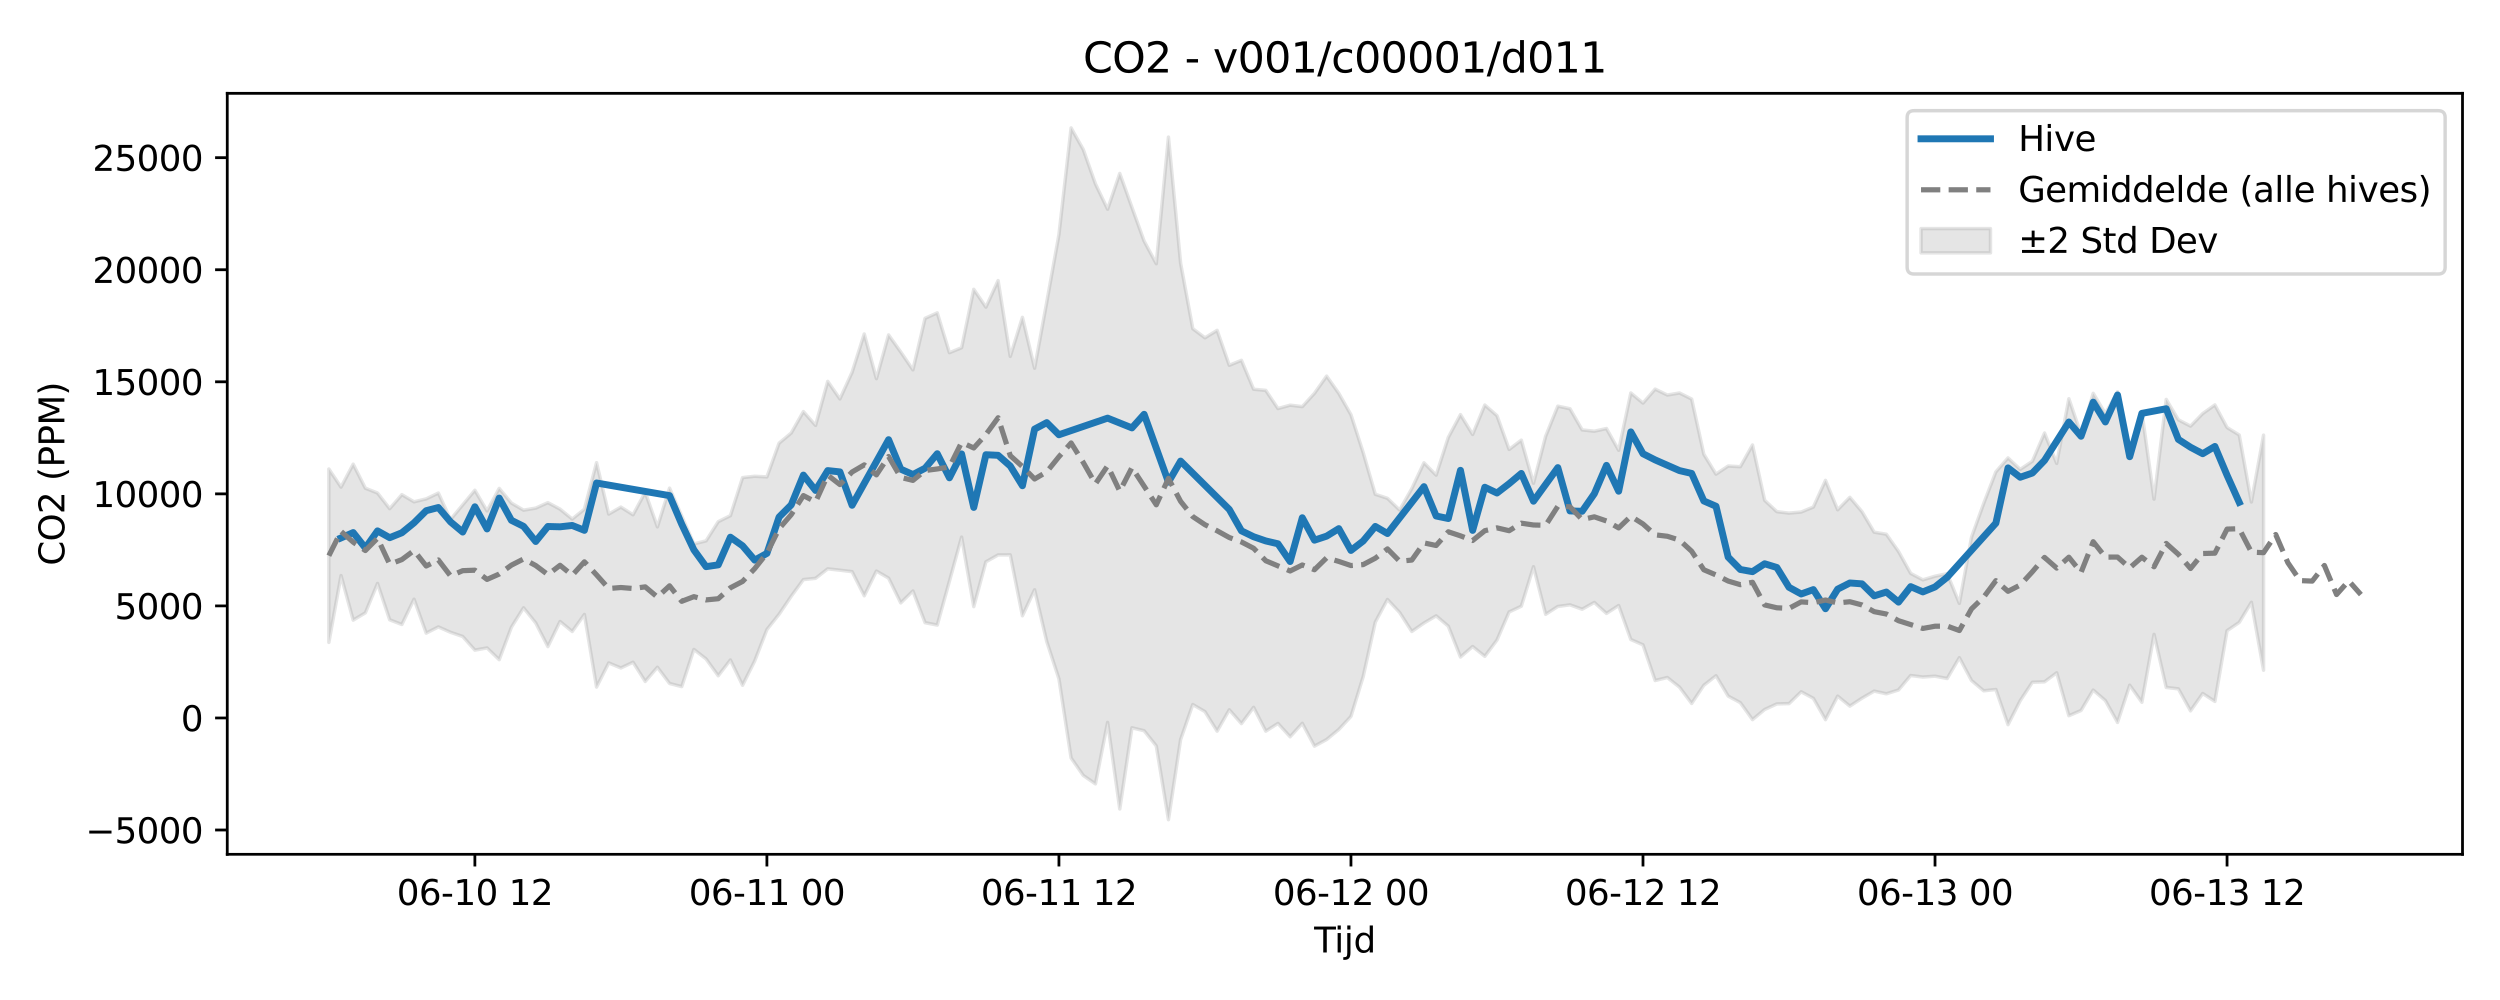<?xml version="1.0" encoding="utf-8" standalone="no"?>
<!DOCTYPE svg PUBLIC "-//W3C//DTD SVG 1.1//EN"
  "http://www.w3.org/Graphics/SVG/1.1/DTD/svg11.dtd">
<svg xmlns:xlink="http://www.w3.org/1999/xlink" width="720pt" height="288pt" viewBox="0 0 720 288" xmlns="http://www.w3.org/2000/svg" version="1.1">
 <defs>
  <style type="text/css">*{stroke-linejoin: round; stroke-linecap: butt}</style>
 </defs>
 <g id="figure_1">
  <g id="patch_1">
   <path d="M 0 288 
L 720 288 
L 720 0 
L 0 0 
z
" style="fill: #ffffff"/>
  </g>
  <g id="axes_1">
   <g id="patch_2">
    <path d="M 65.45 246.04 
L 709.2 246.04 
L 709.2 26.88 
L 65.45 26.88 
z
" style="fill: #ffffff"/>
   </g>
   <g id="FillBetweenPolyCollection_1">
    <defs>
     <path id="m10c8b56ad8" d="M 94.711 -152.93 
L 94.711 -102.981 
L 98.216 -122.231 
L 101.72 -109.398 
L 105.224 -111.501 
L 108.729 -119.966 
L 112.233 -109.494 
L 115.737 -108.139 
L 119.242 -115.425 
L 122.746 -105.657 
L 126.251 -107.45 
L 129.755 -105.893 
L 133.259 -104.692 
L 136.764 -100.757 
L 140.268 -101.395 
L 143.772 -98.008 
L 147.277 -107.343 
L 150.781 -112.953 
L 154.285 -108.597 
L 157.79 -101.781 
L 161.294 -109.017 
L 164.798 -106.128 
L 168.303 -111.037 
L 171.807 -90.12 
L 175.312 -97.076 
L 178.816 -95.622 
L 182.32 -97.276 
L 185.825 -91.741 
L 189.329 -95.83 
L 192.833 -91.153 
L 196.338 -90.254 
L 199.842 -100.965 
L 203.346 -98.223 
L 206.851 -93.38 
L 210.355 -97.934 
L 213.859 -90.638 
L 217.364 -97.667 
L 220.868 -106.684 
L 224.372 -111.089 
L 227.877 -116.275 
L 231.381 -121.079 
L 234.886 -121.437 
L 238.39 -124.173 
L 241.894 -123.781 
L 245.399 -123.364 
L 248.903 -116.416 
L 252.407 -123.534 
L 255.912 -121.498 
L 259.416 -114.367 
L 262.92 -117.801 
L 266.425 -108.666 
L 269.929 -107.972 
L 273.433 -120.616 
L 276.938 -133.316 
L 280.442 -113.282 
L 283.947 -126.2 
L 287.451 -128.179 
L 290.955 -128.191 
L 294.46 -110.651 
L 297.964 -118.142 
L 301.468 -103.223 
L 304.973 -92.496 
L 308.477 -69.696 
L 311.981 -64.666 
L 315.486 -62.239 
L 318.99 -79.957 
L 322.494 -55.011 
L 325.999 -78.392 
L 329.503 -77.546 
L 333.007 -73.177 
L 336.512 -51.922 
L 340.016 -75.005 
L 343.521 -85.092 
L 347.025 -83.055 
L 350.529 -77.421 
L 354.034 -83.582 
L 357.538 -79.598 
L 361.042 -84.281 
L 364.547 -77.422 
L 368.051 -79.65 
L 371.555 -75.801 
L 375.06 -79.687 
L 378.564 -73.108 
L 382.068 -75.015 
L 385.573 -77.904 
L 389.077 -81.676 
L 392.582 -93.076 
L 396.086 -108.819 
L 399.59 -115.348 
L 403.095 -111.6 
L 406.599 -106.134 
L 410.103 -108.563 
L 413.608 -110.634 
L 417.112 -107.655 
L 420.616 -98.771 
L 424.121 -101.799 
L 427.625 -98.973 
L 431.129 -103.654 
L 434.634 -111.756 
L 438.138 -113.401 
L 441.643 -124.785 
L 445.147 -111.068 
L 448.651 -113.334 
L 452.156 -113.804 
L 455.66 -112.538 
L 459.164 -114.497 
L 462.669 -111.329 
L 466.173 -113.607 
L 469.677 -103.821 
L 473.182 -102.284 
L 476.686 -92.008 
L 480.19 -92.876 
L 483.695 -90.093 
L 487.199 -85.402 
L 490.703 -90.636 
L 494.208 -93.378 
L 497.712 -87.522 
L 501.217 -85.632 
L 504.721 -80.746 
L 508.225 -83.663 
L 511.73 -85.271 
L 515.234 -85.357 
L 518.738 -88.766 
L 522.243 -86.881 
L 525.747 -80.733 
L 529.251 -87.517 
L 532.756 -84.635 
L 536.26 -86.926 
L 539.764 -88.957 
L 543.269 -88.186 
L 546.773 -89.285 
L 550.278 -93.455 
L 553.782 -93.008 
L 557.286 -93.257 
L 560.791 -92.583 
L 564.295 -98.587 
L 567.799 -92.006 
L 571.304 -89.046 
L 574.808 -89.426 
L 578.312 -79.298 
L 581.817 -86.197 
L 585.321 -91.508 
L 588.825 -91.632 
L 592.33 -94.239 
L 595.834 -81.875 
L 599.338 -83.371 
L 602.843 -89.257 
L 606.347 -86.231 
L 609.852 -79.944 
L 613.356 -90.668 
L 616.86 -85.754 
L 620.365 -105.295 
L 623.869 -90.016 
L 627.373 -89.604 
L 630.878 -83.271 
L 634.382 -88.274 
L 637.886 -85.989 
L 641.391 -106.356 
L 644.895 -108.742 
L 648.399 -114.541 
L 651.904 -94.974 
L 651.904 -162.685 
L 651.904 -162.685 
L 648.399 -143.423 
L 644.895 -162.72 
L 641.391 -164.881 
L 637.886 -171.384 
L 634.382 -168.895 
L 630.878 -165.279 
L 627.373 -167.098 
L 623.869 -172.971 
L 620.365 -144.252 
L 616.86 -169.291 
L 613.356 -158.229 
L 609.852 -175.183 
L 606.347 -168.871 
L 602.843 -174.723 
L 599.338 -162.918 
L 595.834 -173.167 
L 592.33 -154.547 
L 588.825 -163.296 
L 585.321 -155.156 
L 581.817 -152.813 
L 578.312 -156.11 
L 574.808 -152.105 
L 571.304 -142.998 
L 567.799 -133.292 
L 564.295 -114.235 
L 560.791 -122.789 
L 557.286 -122.047 
L 553.782 -121.007 
L 550.278 -122.864 
L 546.773 -129.186 
L 543.269 -134.143 
L 539.764 -134.725 
L 536.26 -140.629 
L 532.756 -144.773 
L 529.251 -141.183 
L 525.747 -149.661 
L 522.243 -141.977 
L 518.738 -140.536 
L 515.234 -140.228 
L 511.73 -140.643 
L 508.225 -143.904 
L 504.721 -159.85 
L 501.217 -153.591 
L 497.712 -153.787 
L 494.208 -151.448 
L 490.703 -157.179 
L 487.199 -173.07 
L 483.695 -174.824 
L 480.19 -174.232 
L 476.686 -175.935 
L 473.182 -171.914 
L 469.677 -174.825 
L 466.173 -158.313 
L 462.669 -164.585 
L 459.164 -163.812 
L 455.66 -164.189 
L 452.156 -170.283 
L 448.651 -171.023 
L 445.147 -162.359 
L 441.643 -148.821 
L 438.138 -161.242 
L 434.634 -158.556 
L 431.129 -168.297 
L 427.625 -171.347 
L 424.121 -162.874 
L 420.616 -168.583 
L 417.112 -162.036 
L 413.608 -151.157 
L 410.103 -154.72 
L 406.599 -147.27 
L 403.095 -141.106 
L 399.59 -144.491 
L 396.086 -145.648 
L 392.582 -157.707 
L 389.077 -168.566 
L 385.573 -174.713 
L 382.068 -179.682 
L 378.564 -174.726 
L 375.06 -170.892 
L 371.555 -171.31 
L 368.051 -170.341 
L 364.547 -175.572 
L 361.042 -175.903 
L 357.538 -184.232 
L 354.034 -182.8 
L 350.529 -192.86 
L 347.025 -190.712 
L 343.521 -193.347 
L 340.016 -212.213 
L 336.512 -248.52 
L 333.007 -212.056 
L 329.503 -218.574 
L 325.999 -228.282 
L 322.494 -238.042 
L 318.99 -227.746 
L 315.486 -235.054 
L 311.981 -244.946 
L 308.477 -251.158 
L 304.973 -220.424 
L 301.468 -201.003 
L 297.964 -181.959 
L 294.46 -196.606 
L 290.955 -185.353 
L 287.451 -207.194 
L 283.947 -199.543 
L 280.442 -204.684 
L 276.938 -187.857 
L 273.433 -186.425 
L 269.929 -197.906 
L 266.425 -196.319 
L 262.92 -181.488 
L 259.416 -186.629 
L 255.912 -191.543 
L 252.407 -178.943 
L 248.903 -191.816 
L 245.399 -180.768 
L 241.894 -173.107 
L 238.39 -178.162 
L 234.886 -165.482 
L 231.381 -169.464 
L 227.877 -163.301 
L 224.372 -160.363 
L 220.868 -150.656 
L 217.364 -150.837 
L 213.859 -150.455 
L 210.355 -139.494 
L 206.851 -137.759 
L 203.346 -132.231 
L 199.842 -131.363 
L 196.338 -139.393 
L 192.833 -147.418 
L 189.329 -136.262 
L 185.825 -146.226 
L 182.32 -139.749 
L 178.816 -141.965 
L 175.312 -139.939 
L 171.807 -154.752 
L 168.303 -141.346 
L 164.798 -138.514 
L 161.294 -141.375 
L 157.79 -143.241 
L 154.285 -141.664 
L 150.781 -141.074 
L 147.277 -143.122 
L 143.772 -147.345 
L 140.268 -140.862 
L 136.764 -146.812 
L 133.259 -142.6 
L 129.755 -138.37 
L 126.251 -146.004 
L 122.746 -144.327 
L 119.242 -143.481 
L 115.737 -145.54 
L 112.233 -141.504 
L 108.729 -146.01 
L 105.224 -147.397 
L 101.72 -154.323 
L 98.216 -147.706 
L 94.711 -152.93 
z
" style="stroke: #808080; stroke-opacity: 0.2"/>
    </defs>
    <g clip-path="url(#pa6e4eddde0)">
     <use xlink:href="#m10c8b56ad8" x="0" y="288" style="fill: #808080; fill-opacity: 0.2; stroke: #808080; stroke-opacity: 0.2"/>
    </g>
   </g>
   <g id="matplotlib.axis_1">
    <g id="xtick_1">
     <g id="line2d_1">
      <defs>
       <path id="mc3696429a8" d="M 0 0 
L 0 3.5 
" style="stroke: #000000; stroke-width: 0.8"/>
      </defs>
      <g>
       <use xlink:href="#mc3696429a8" x="136.764" y="246.04" style="stroke: #000000; stroke-width: 0.8"/>
      </g>
     </g>
     <g id="text_1">
      <!-- 06-10 12 -->
      <g transform="translate(114.283 260.638) scale(0.1 -0.1)">
       <defs>
        <path id="DejaVuSans-30" d="M 2034 4250 
Q 1547 4250 1301 3770 
Q 1056 3291 1056 2328 
Q 1056 1369 1301 889 
Q 1547 409 2034 409 
Q 2525 409 2770 889 
Q 3016 1369 3016 2328 
Q 3016 3291 2770 3770 
Q 2525 4250 2034 4250 
z
M 2034 4750 
Q 2819 4750 3233 4129 
Q 3647 3509 3647 2328 
Q 3647 1150 3233 529 
Q 2819 -91 2034 -91 
Q 1250 -91 836 529 
Q 422 1150 422 2328 
Q 422 3509 836 4129 
Q 1250 4750 2034 4750 
z
" transform="scale(0.016)"/>
        <path id="DejaVuSans-36" d="M 2113 2584 
Q 1688 2584 1439 2293 
Q 1191 2003 1191 1497 
Q 1191 994 1439 701 
Q 1688 409 2113 409 
Q 2538 409 2786 701 
Q 3034 994 3034 1497 
Q 3034 2003 2786 2293 
Q 2538 2584 2113 2584 
z
M 3366 4563 
L 3366 3988 
Q 3128 4100 2886 4159 
Q 2644 4219 2406 4219 
Q 1781 4219 1451 3797 
Q 1122 3375 1075 2522 
Q 1259 2794 1537 2939 
Q 1816 3084 2150 3084 
Q 2853 3084 3261 2657 
Q 3669 2231 3669 1497 
Q 3669 778 3244 343 
Q 2819 -91 2113 -91 
Q 1303 -91 875 529 
Q 447 1150 447 2328 
Q 447 3434 972 4092 
Q 1497 4750 2381 4750 
Q 2619 4750 2861 4703 
Q 3103 4656 3366 4563 
z
" transform="scale(0.016)"/>
        <path id="DejaVuSans-2d" d="M 313 2009 
L 1997 2009 
L 1997 1497 
L 313 1497 
L 313 2009 
z
" transform="scale(0.016)"/>
        <path id="DejaVuSans-31" d="M 794 531 
L 1825 531 
L 1825 4091 
L 703 3866 
L 703 4441 
L 1819 4666 
L 2450 4666 
L 2450 531 
L 3481 531 
L 3481 0 
L 794 0 
L 794 531 
z
" transform="scale(0.016)"/>
        <path id="DejaVuSans-20" transform="scale(0.016)"/>
        <path id="DejaVuSans-32" d="M 1228 531 
L 3431 531 
L 3431 0 
L 469 0 
L 469 531 
Q 828 903 1448 1529 
Q 2069 2156 2228 2338 
Q 2531 2678 2651 2914 
Q 2772 3150 2772 3378 
Q 2772 3750 2511 3984 
Q 2250 4219 1831 4219 
Q 1534 4219 1204 4116 
Q 875 4013 500 3803 
L 500 4441 
Q 881 4594 1212 4672 
Q 1544 4750 1819 4750 
Q 2544 4750 2975 4387 
Q 3406 4025 3406 3419 
Q 3406 3131 3298 2873 
Q 3191 2616 2906 2266 
Q 2828 2175 2409 1742 
Q 1991 1309 1228 531 
z
" transform="scale(0.016)"/>
       </defs>
       <use xlink:href="#DejaVuSans-30"/>
       <use xlink:href="#DejaVuSans-36" transform="translate(63.623 0)"/>
       <use xlink:href="#DejaVuSans-2d" transform="translate(127.246 0)"/>
       <use xlink:href="#DejaVuSans-31" transform="translate(163.33 0)"/>
       <use xlink:href="#DejaVuSans-30" transform="translate(226.953 0)"/>
       <use xlink:href="#DejaVuSans-20" transform="translate(290.576 0)"/>
       <use xlink:href="#DejaVuSans-31" transform="translate(322.363 0)"/>
       <use xlink:href="#DejaVuSans-32" transform="translate(385.986 0)"/>
      </g>
     </g>
    </g>
    <g id="xtick_2">
     <g id="line2d_2">
      <g>
       <use xlink:href="#mc3696429a8" x="220.868" y="246.04" style="stroke: #000000; stroke-width: 0.8"/>
      </g>
     </g>
     <g id="text_2">
      <!-- 06-11 00 -->
      <g transform="translate(198.388 260.638) scale(0.1 -0.1)">
       <use xlink:href="#DejaVuSans-30"/>
       <use xlink:href="#DejaVuSans-36" transform="translate(63.623 0)"/>
       <use xlink:href="#DejaVuSans-2d" transform="translate(127.246 0)"/>
       <use xlink:href="#DejaVuSans-31" transform="translate(163.33 0)"/>
       <use xlink:href="#DejaVuSans-31" transform="translate(226.953 0)"/>
       <use xlink:href="#DejaVuSans-20" transform="translate(290.576 0)"/>
       <use xlink:href="#DejaVuSans-30" transform="translate(322.363 0)"/>
       <use xlink:href="#DejaVuSans-30" transform="translate(385.986 0)"/>
      </g>
     </g>
    </g>
    <g id="xtick_3">
     <g id="line2d_3">
      <g>
       <use xlink:href="#mc3696429a8" x="304.973" y="246.04" style="stroke: #000000; stroke-width: 0.8"/>
      </g>
     </g>
     <g id="text_3">
      <!-- 06-11 12 -->
      <g transform="translate(282.492 260.638) scale(0.1 -0.1)">
       <use xlink:href="#DejaVuSans-30"/>
       <use xlink:href="#DejaVuSans-36" transform="translate(63.623 0)"/>
       <use xlink:href="#DejaVuSans-2d" transform="translate(127.246 0)"/>
       <use xlink:href="#DejaVuSans-31" transform="translate(163.33 0)"/>
       <use xlink:href="#DejaVuSans-31" transform="translate(226.953 0)"/>
       <use xlink:href="#DejaVuSans-20" transform="translate(290.576 0)"/>
       <use xlink:href="#DejaVuSans-31" transform="translate(322.363 0)"/>
       <use xlink:href="#DejaVuSans-32" transform="translate(385.986 0)"/>
      </g>
     </g>
    </g>
    <g id="xtick_4">
     <g id="line2d_4">
      <g>
       <use xlink:href="#mc3696429a8" x="389.077" y="246.04" style="stroke: #000000; stroke-width: 0.8"/>
      </g>
     </g>
     <g id="text_4">
      <!-- 06-12 00 -->
      <g transform="translate(366.597 260.638) scale(0.1 -0.1)">
       <use xlink:href="#DejaVuSans-30"/>
       <use xlink:href="#DejaVuSans-36" transform="translate(63.623 0)"/>
       <use xlink:href="#DejaVuSans-2d" transform="translate(127.246 0)"/>
       <use xlink:href="#DejaVuSans-31" transform="translate(163.33 0)"/>
       <use xlink:href="#DejaVuSans-32" transform="translate(226.953 0)"/>
       <use xlink:href="#DejaVuSans-20" transform="translate(290.576 0)"/>
       <use xlink:href="#DejaVuSans-30" transform="translate(322.363 0)"/>
       <use xlink:href="#DejaVuSans-30" transform="translate(385.986 0)"/>
      </g>
     </g>
    </g>
    <g id="xtick_5">
     <g id="line2d_5">
      <g>
       <use xlink:href="#mc3696429a8" x="473.182" y="246.04" style="stroke: #000000; stroke-width: 0.8"/>
      </g>
     </g>
     <g id="text_5">
      <!-- 06-12 12 -->
      <g transform="translate(450.701 260.638) scale(0.1 -0.1)">
       <use xlink:href="#DejaVuSans-30"/>
       <use xlink:href="#DejaVuSans-36" transform="translate(63.623 0)"/>
       <use xlink:href="#DejaVuSans-2d" transform="translate(127.246 0)"/>
       <use xlink:href="#DejaVuSans-31" transform="translate(163.33 0)"/>
       <use xlink:href="#DejaVuSans-32" transform="translate(226.953 0)"/>
       <use xlink:href="#DejaVuSans-20" transform="translate(290.576 0)"/>
       <use xlink:href="#DejaVuSans-31" transform="translate(322.363 0)"/>
       <use xlink:href="#DejaVuSans-32" transform="translate(385.986 0)"/>
      </g>
     </g>
    </g>
    <g id="xtick_6">
     <g id="line2d_6">
      <g>
       <use xlink:href="#mc3696429a8" x="557.286" y="246.04" style="stroke: #000000; stroke-width: 0.8"/>
      </g>
     </g>
     <g id="text_6">
      <!-- 06-13 00 -->
      <g transform="translate(534.806 260.638) scale(0.1 -0.1)">
       <defs>
        <path id="DejaVuSans-33" d="M 2597 2516 
Q 3050 2419 3304 2112 
Q 3559 1806 3559 1356 
Q 3559 666 3084 287 
Q 2609 -91 1734 -91 
Q 1441 -91 1130 -33 
Q 819 25 488 141 
L 488 750 
Q 750 597 1062 519 
Q 1375 441 1716 441 
Q 2309 441 2620 675 
Q 2931 909 2931 1356 
Q 2931 1769 2642 2001 
Q 2353 2234 1838 2234 
L 1294 2234 
L 1294 2753 
L 1863 2753 
Q 2328 2753 2575 2939 
Q 2822 3125 2822 3475 
Q 2822 3834 2567 4026 
Q 2313 4219 1838 4219 
Q 1578 4219 1281 4162 
Q 984 4106 628 3988 
L 628 4550 
Q 988 4650 1302 4700 
Q 1616 4750 1894 4750 
Q 2613 4750 3031 4423 
Q 3450 4097 3450 3541 
Q 3450 3153 3228 2886 
Q 3006 2619 2597 2516 
z
" transform="scale(0.016)"/>
       </defs>
       <use xlink:href="#DejaVuSans-30"/>
       <use xlink:href="#DejaVuSans-36" transform="translate(63.623 0)"/>
       <use xlink:href="#DejaVuSans-2d" transform="translate(127.246 0)"/>
       <use xlink:href="#DejaVuSans-31" transform="translate(163.33 0)"/>
       <use xlink:href="#DejaVuSans-33" transform="translate(226.953 0)"/>
       <use xlink:href="#DejaVuSans-20" transform="translate(290.576 0)"/>
       <use xlink:href="#DejaVuSans-30" transform="translate(322.363 0)"/>
       <use xlink:href="#DejaVuSans-30" transform="translate(385.986 0)"/>
      </g>
     </g>
    </g>
    <g id="xtick_7">
     <g id="line2d_7">
      <g>
       <use xlink:href="#mc3696429a8" x="641.391" y="246.04" style="stroke: #000000; stroke-width: 0.8"/>
      </g>
     </g>
     <g id="text_7">
      <!-- 06-13 12 -->
      <g transform="translate(618.91 260.638) scale(0.1 -0.1)">
       <use xlink:href="#DejaVuSans-30"/>
       <use xlink:href="#DejaVuSans-36" transform="translate(63.623 0)"/>
       <use xlink:href="#DejaVuSans-2d" transform="translate(127.246 0)"/>
       <use xlink:href="#DejaVuSans-31" transform="translate(163.33 0)"/>
       <use xlink:href="#DejaVuSans-33" transform="translate(226.953 0)"/>
       <use xlink:href="#DejaVuSans-20" transform="translate(290.576 0)"/>
       <use xlink:href="#DejaVuSans-31" transform="translate(322.363 0)"/>
       <use xlink:href="#DejaVuSans-32" transform="translate(385.986 0)"/>
      </g>
     </g>
    </g>
    <g id="text_8">
     <!-- Tijd -->
     <g transform="translate(378.475 274.317) scale(0.1 -0.1)">
      <defs>
       <path id="DejaVuSans-54" d="M -19 4666 
L 3928 4666 
L 3928 4134 
L 2272 4134 
L 2272 0 
L 1638 0 
L 1638 4134 
L -19 4134 
L -19 4666 
z
" transform="scale(0.016)"/>
       <path id="DejaVuSans-69" d="M 603 3500 
L 1178 3500 
L 1178 0 
L 603 0 
L 603 3500 
z
M 603 4863 
L 1178 4863 
L 1178 4134 
L 603 4134 
L 603 4863 
z
" transform="scale(0.016)"/>
       <path id="DejaVuSans-6a" d="M 603 3500 
L 1178 3500 
L 1178 -63 
Q 1178 -731 923 -1031 
Q 669 -1331 103 -1331 
L -116 -1331 
L -116 -844 
L 38 -844 
Q 366 -844 484 -692 
Q 603 -541 603 -63 
L 603 3500 
z
M 603 4863 
L 1178 4863 
L 1178 4134 
L 603 4134 
L 603 4863 
z
" transform="scale(0.016)"/>
       <path id="DejaVuSans-64" d="M 2906 2969 
L 2906 4863 
L 3481 4863 
L 3481 0 
L 2906 0 
L 2906 525 
Q 2725 213 2448 61 
Q 2172 -91 1784 -91 
Q 1150 -91 751 415 
Q 353 922 353 1747 
Q 353 2572 751 3078 
Q 1150 3584 1784 3584 
Q 2172 3584 2448 3432 
Q 2725 3281 2906 2969 
z
M 947 1747 
Q 947 1113 1208 752 
Q 1469 391 1925 391 
Q 2381 391 2643 752 
Q 2906 1113 2906 1747 
Q 2906 2381 2643 2742 
Q 2381 3103 1925 3103 
Q 1469 3103 1208 2742 
Q 947 2381 947 1747 
z
" transform="scale(0.016)"/>
      </defs>
      <use xlink:href="#DejaVuSans-54"/>
      <use xlink:href="#DejaVuSans-69" transform="translate(57.959 0)"/>
      <use xlink:href="#DejaVuSans-6a" transform="translate(85.742 0)"/>
      <use xlink:href="#DejaVuSans-64" transform="translate(113.525 0)"/>
     </g>
    </g>
   </g>
   <g id="matplotlib.axis_2">
    <g id="ytick_1">
     <g id="line2d_8">
      <defs>
       <path id="m4925fe1760" d="M 0 0 
L -3.5 0 
" style="stroke: #000000; stroke-width: 0.8"/>
      </defs>
      <g>
       <use xlink:href="#m4925fe1760" x="65.45" y="239.047" style="stroke: #000000; stroke-width: 0.8"/>
      </g>
     </g>
     <g id="text_9">
      <!-- −5000 -->
      <g transform="translate(24.62 242.846) scale(0.1 -0.1)">
       <defs>
        <path id="DejaVuSans-2212" d="M 678 2272 
L 4684 2272 
L 4684 1741 
L 678 1741 
L 678 2272 
z
" transform="scale(0.016)"/>
        <path id="DejaVuSans-35" d="M 691 4666 
L 3169 4666 
L 3169 4134 
L 1269 4134 
L 1269 2991 
Q 1406 3038 1543 3061 
Q 1681 3084 1819 3084 
Q 2600 3084 3056 2656 
Q 3513 2228 3513 1497 
Q 3513 744 3044 326 
Q 2575 -91 1722 -91 
Q 1428 -91 1123 -41 
Q 819 9 494 109 
L 494 744 
Q 775 591 1075 516 
Q 1375 441 1709 441 
Q 2250 441 2565 725 
Q 2881 1009 2881 1497 
Q 2881 1984 2565 2268 
Q 2250 2553 1709 2553 
Q 1456 2553 1204 2497 
Q 953 2441 691 2322 
L 691 4666 
z
" transform="scale(0.016)"/>
       </defs>
       <use xlink:href="#DejaVuSans-2212"/>
       <use xlink:href="#DejaVuSans-35" transform="translate(83.789 0)"/>
       <use xlink:href="#DejaVuSans-30" transform="translate(147.412 0)"/>
       <use xlink:href="#DejaVuSans-30" transform="translate(211.035 0)"/>
       <use xlink:href="#DejaVuSans-30" transform="translate(274.658 0)"/>
      </g>
     </g>
    </g>
    <g id="ytick_2">
     <g id="line2d_9">
      <g>
       <use xlink:href="#m4925fe1760" x="65.45" y="206.774" style="stroke: #000000; stroke-width: 0.8"/>
      </g>
     </g>
     <g id="text_10">
      <!-- 0 -->
      <g transform="translate(52.087 210.573) scale(0.1 -0.1)">
       <use xlink:href="#DejaVuSans-30"/>
      </g>
     </g>
    </g>
    <g id="ytick_3">
     <g id="line2d_10">
      <g>
       <use xlink:href="#m4925fe1760" x="65.45" y="174.5" style="stroke: #000000; stroke-width: 0.8"/>
      </g>
     </g>
     <g id="text_11">
      <!-- 5000 -->
      <g transform="translate(33 178.299) scale(0.1 -0.1)">
       <use xlink:href="#DejaVuSans-35"/>
       <use xlink:href="#DejaVuSans-30" transform="translate(63.623 0)"/>
       <use xlink:href="#DejaVuSans-30" transform="translate(127.246 0)"/>
       <use xlink:href="#DejaVuSans-30" transform="translate(190.869 0)"/>
      </g>
     </g>
    </g>
    <g id="ytick_4">
     <g id="line2d_11">
      <g>
       <use xlink:href="#m4925fe1760" x="65.45" y="142.227" style="stroke: #000000; stroke-width: 0.8"/>
      </g>
     </g>
     <g id="text_12">
      <!-- 10000 -->
      <g transform="translate(26.637 146.026) scale(0.1 -0.1)">
       <use xlink:href="#DejaVuSans-31"/>
       <use xlink:href="#DejaVuSans-30" transform="translate(63.623 0)"/>
       <use xlink:href="#DejaVuSans-30" transform="translate(127.246 0)"/>
       <use xlink:href="#DejaVuSans-30" transform="translate(190.869 0)"/>
       <use xlink:href="#DejaVuSans-30" transform="translate(254.492 0)"/>
      </g>
     </g>
    </g>
    <g id="ytick_5">
     <g id="line2d_12">
      <g>
       <use xlink:href="#m4925fe1760" x="65.45" y="109.953" style="stroke: #000000; stroke-width: 0.8"/>
      </g>
     </g>
     <g id="text_13">
      <!-- 15000 -->
      <g transform="translate(26.637 113.752) scale(0.1 -0.1)">
       <use xlink:href="#DejaVuSans-31"/>
       <use xlink:href="#DejaVuSans-35" transform="translate(63.623 0)"/>
       <use xlink:href="#DejaVuSans-30" transform="translate(127.246 0)"/>
       <use xlink:href="#DejaVuSans-30" transform="translate(190.869 0)"/>
       <use xlink:href="#DejaVuSans-30" transform="translate(254.492 0)"/>
      </g>
     </g>
    </g>
    <g id="ytick_6">
     <g id="line2d_13">
      <g>
       <use xlink:href="#m4925fe1760" x="65.45" y="77.679" style="stroke: #000000; stroke-width: 0.8"/>
      </g>
     </g>
     <g id="text_14">
      <!-- 20000 -->
      <g transform="translate(26.637 81.479) scale(0.1 -0.1)">
       <use xlink:href="#DejaVuSans-32"/>
       <use xlink:href="#DejaVuSans-30" transform="translate(63.623 0)"/>
       <use xlink:href="#DejaVuSans-30" transform="translate(127.246 0)"/>
       <use xlink:href="#DejaVuSans-30" transform="translate(190.869 0)"/>
       <use xlink:href="#DejaVuSans-30" transform="translate(254.492 0)"/>
      </g>
     </g>
    </g>
    <g id="ytick_7">
     <g id="line2d_14">
      <g>
       <use xlink:href="#m4925fe1760" x="65.45" y="45.406" style="stroke: #000000; stroke-width: 0.8"/>
      </g>
     </g>
     <g id="text_15">
      <!-- 25000 -->
      <g transform="translate(26.637 49.205) scale(0.1 -0.1)">
       <use xlink:href="#DejaVuSans-32"/>
       <use xlink:href="#DejaVuSans-35" transform="translate(63.623 0)"/>
       <use xlink:href="#DejaVuSans-30" transform="translate(127.246 0)"/>
       <use xlink:href="#DejaVuSans-30" transform="translate(190.869 0)"/>
       <use xlink:href="#DejaVuSans-30" transform="translate(254.492 0)"/>
      </g>
     </g>
    </g>
    <g id="text_16">
     <!-- CO2 (PPM) -->
     <g transform="translate(18.541 162.903) rotate(-90) scale(0.1 -0.1)">
      <defs>
       <path id="DejaVuSans-43" d="M 4122 4306 
L 4122 3641 
Q 3803 3938 3442 4084 
Q 3081 4231 2675 4231 
Q 1875 4231 1450 3742 
Q 1025 3253 1025 2328 
Q 1025 1406 1450 917 
Q 1875 428 2675 428 
Q 3081 428 3442 575 
Q 3803 722 4122 1019 
L 4122 359 
Q 3791 134 3420 21 
Q 3050 -91 2638 -91 
Q 1578 -91 968 557 
Q 359 1206 359 2328 
Q 359 3453 968 4101 
Q 1578 4750 2638 4750 
Q 3056 4750 3426 4639 
Q 3797 4528 4122 4306 
z
" transform="scale(0.016)"/>
       <path id="DejaVuSans-4f" d="M 2522 4238 
Q 1834 4238 1429 3725 
Q 1025 3213 1025 2328 
Q 1025 1447 1429 934 
Q 1834 422 2522 422 
Q 3209 422 3611 934 
Q 4013 1447 4013 2328 
Q 4013 3213 3611 3725 
Q 3209 4238 2522 4238 
z
M 2522 4750 
Q 3503 4750 4090 4092 
Q 4678 3434 4678 2328 
Q 4678 1225 4090 567 
Q 3503 -91 2522 -91 
Q 1538 -91 948 565 
Q 359 1222 359 2328 
Q 359 3434 948 4092 
Q 1538 4750 2522 4750 
z
" transform="scale(0.016)"/>
       <path id="DejaVuSans-28" d="M 1984 4856 
Q 1566 4138 1362 3434 
Q 1159 2731 1159 2009 
Q 1159 1288 1364 580 
Q 1569 -128 1984 -844 
L 1484 -844 
Q 1016 -109 783 600 
Q 550 1309 550 2009 
Q 550 2706 781 3412 
Q 1013 4119 1484 4856 
L 1984 4856 
z
" transform="scale(0.016)"/>
       <path id="DejaVuSans-50" d="M 1259 4147 
L 1259 2394 
L 2053 2394 
Q 2494 2394 2734 2622 
Q 2975 2850 2975 3272 
Q 2975 3691 2734 3919 
Q 2494 4147 2053 4147 
L 1259 4147 
z
M 628 4666 
L 2053 4666 
Q 2838 4666 3239 4311 
Q 3641 3956 3641 3272 
Q 3641 2581 3239 2228 
Q 2838 1875 2053 1875 
L 1259 1875 
L 1259 0 
L 628 0 
L 628 4666 
z
" transform="scale(0.016)"/>
       <path id="DejaVuSans-4d" d="M 628 4666 
L 1569 4666 
L 2759 1491 
L 3956 4666 
L 4897 4666 
L 4897 0 
L 4281 0 
L 4281 4097 
L 3078 897 
L 2444 897 
L 1241 4097 
L 1241 0 
L 628 0 
L 628 4666 
z
" transform="scale(0.016)"/>
       <path id="DejaVuSans-29" d="M 513 4856 
L 1013 4856 
Q 1481 4119 1714 3412 
Q 1947 2706 1947 2009 
Q 1947 1309 1714 600 
Q 1481 -109 1013 -844 
L 513 -844 
Q 928 -128 1133 580 
Q 1338 1288 1338 2009 
Q 1338 2731 1133 3434 
Q 928 4138 513 4856 
z
" transform="scale(0.016)"/>
      </defs>
      <use xlink:href="#DejaVuSans-43"/>
      <use xlink:href="#DejaVuSans-4f" transform="translate(69.824 0)"/>
      <use xlink:href="#DejaVuSans-32" transform="translate(148.535 0)"/>
      <use xlink:href="#DejaVuSans-20" transform="translate(212.158 0)"/>
      <use xlink:href="#DejaVuSans-28" transform="translate(243.945 0)"/>
      <use xlink:href="#DejaVuSans-50" transform="translate(282.959 0)"/>
      <use xlink:href="#DejaVuSans-50" transform="translate(343.262 0)"/>
      <use xlink:href="#DejaVuSans-4d" transform="translate(403.564 0)"/>
      <use xlink:href="#DejaVuSans-29" transform="translate(489.844 0)"/>
     </g>
    </g>
   </g>
   <g id="line2d_15">
    <path d="M 98.216 154.923 
L 101.72 153.38 
L 105.224 157.819 
L 108.729 152.898 
L 112.233 154.854 
L 115.737 153.434 
L 119.242 150.572 
L 122.746 147.08 
L 126.251 146.164 
L 129.755 150.301 
L 133.259 153.228 
L 136.764 145.96 
L 140.268 152.33 
L 143.772 143.451 
L 147.277 149.843 
L 150.781 151.59 
L 154.285 155.949 
L 157.79 151.627 
L 161.294 151.721 
L 164.798 151.332 
L 168.303 152.735 
L 171.807 139.102 
L 192.833 142.743 
L 196.338 150.981 
L 199.842 158.37 
L 203.346 163.198 
L 206.851 162.679 
L 210.355 154.712 
L 213.859 157.199 
L 217.364 161.32 
L 220.868 159.372 
L 224.372 148.911 
L 227.877 145.404 
L 231.381 136.83 
L 234.886 141.245 
L 238.39 135.529 
L 241.894 135.907 
L 245.399 145.518 
L 255.912 126.632 
L 259.416 135.111 
L 262.92 136.673 
L 266.425 134.849 
L 269.929 130.677 
L 273.433 137.607 
L 276.938 130.733 
L 280.442 146.132 
L 283.947 130.959 
L 287.451 131.129 
L 290.955 134.216 
L 294.46 139.888 
L 297.964 123.581 
L 301.468 121.716 
L 304.973 125.212 
L 318.99 120.423 
L 325.999 123.234 
L 329.503 119.325 
L 336.512 138.844 
L 340.016 132.796 
L 354.034 146.719 
L 357.538 152.883 
L 361.042 154.583 
L 364.547 155.79 
L 368.051 156.61 
L 371.555 161.715 
L 375.06 149.114 
L 378.564 155.571 
L 382.068 154.409 
L 385.573 152.246 
L 389.077 158.525 
L 392.582 155.82 
L 396.086 151.614 
L 399.59 153.658 
L 410.103 140.158 
L 413.608 148.607 
L 417.112 149.336 
L 420.616 135.456 
L 424.121 152.751 
L 427.625 140.329 
L 431.129 141.988 
L 434.634 139.292 
L 438.138 136.353 
L 441.643 144.347 
L 448.651 134.678 
L 452.156 147.148 
L 455.66 147.248 
L 459.164 142.194 
L 462.669 134.029 
L 466.173 141.465 
L 469.677 124.389 
L 473.182 130.676 
L 476.686 132.454 
L 483.695 135.533 
L 487.199 136.348 
L 490.703 144.277 
L 494.208 145.8 
L 497.712 160.451 
L 501.217 164.015 
L 504.721 164.639 
L 508.225 162.365 
L 511.73 163.44 
L 515.234 169.139 
L 518.738 171.066 
L 522.243 169.808 
L 525.747 175.311 
L 529.251 169.676 
L 532.756 167.897 
L 536.26 168.153 
L 539.764 171.604 
L 543.269 170.509 
L 546.773 173.409 
L 550.278 168.953 
L 553.782 170.468 
L 557.286 169.044 
L 560.791 166.234 
L 574.808 150.676 
L 578.312 134.756 
L 581.817 137.45 
L 585.321 136.237 
L 588.825 132.599 
L 595.834 121.539 
L 599.338 125.638 
L 602.843 115.82 
L 606.347 121.52 
L 609.852 113.761 
L 613.356 131.531 
L 616.86 119.048 
L 623.869 117.718 
L 627.373 126.548 
L 630.878 128.807 
L 634.382 130.666 
L 637.886 128.578 
L 641.391 136.872 
L 644.895 144.67 
L 644.895 144.67 
" clip-path="url(#pa6e4eddde0)" style="fill: none; stroke: #1f77b4; stroke-width: 2; stroke-linecap: square"/>
   </g>
   <g id="line2d_16">
    <path d="M 94.711 160.045 
L 98.216 153.032 
L 101.72 156.14 
L 105.224 158.551 
L 108.729 155.012 
L 112.233 162.501 
L 115.737 161.161 
L 119.242 158.547 
L 122.746 163.008 
L 126.251 161.273 
L 129.755 165.869 
L 133.259 164.354 
L 136.764 164.215 
L 140.268 166.871 
L 143.772 165.324 
L 147.277 162.768 
L 150.781 160.986 
L 154.285 162.87 
L 157.79 165.489 
L 161.294 162.804 
L 164.798 165.679 
L 168.303 161.809 
L 171.807 165.564 
L 175.312 169.493 
L 178.816 169.206 
L 182.32 169.488 
L 185.825 169.016 
L 189.329 171.954 
L 192.833 168.715 
L 196.338 173.177 
L 199.842 171.836 
L 203.346 172.773 
L 206.851 172.431 
L 210.355 169.286 
L 213.859 167.453 
L 217.364 163.748 
L 220.868 159.33 
L 224.372 152.274 
L 227.877 148.212 
L 231.381 142.729 
L 234.886 144.54 
L 238.39 136.833 
L 241.894 139.556 
L 245.399 135.934 
L 248.903 133.884 
L 252.407 136.761 
L 255.912 131.479 
L 259.416 137.502 
L 262.92 138.356 
L 266.425 135.508 
L 269.929 135.061 
L 273.433 134.479 
L 276.938 127.414 
L 280.442 129.017 
L 283.947 125.129 
L 287.451 120.314 
L 290.955 131.228 
L 294.46 134.372 
L 297.964 137.95 
L 301.468 135.887 
L 304.973 131.54 
L 308.477 127.573 
L 311.981 133.194 
L 315.486 139.353 
L 318.99 134.149 
L 322.494 141.473 
L 325.999 134.663 
L 333.007 145.384 
L 336.512 137.779 
L 340.016 144.391 
L 343.521 148.78 
L 347.025 151.116 
L 350.529 152.86 
L 354.034 154.809 
L 357.538 156.085 
L 361.042 157.908 
L 364.547 161.503 
L 371.555 164.445 
L 375.06 162.711 
L 378.564 164.083 
L 382.068 160.652 
L 385.573 161.692 
L 389.077 162.879 
L 392.582 162.608 
L 396.086 160.767 
L 399.59 158.081 
L 403.095 161.647 
L 406.599 161.298 
L 410.103 156.359 
L 413.608 157.105 
L 417.112 153.155 
L 420.616 154.323 
L 424.121 155.664 
L 427.625 152.84 
L 431.129 152.024 
L 434.634 152.844 
L 438.138 150.679 
L 441.643 151.197 
L 445.147 151.286 
L 448.651 145.822 
L 452.156 145.956 
L 455.66 149.637 
L 459.164 148.846 
L 462.669 150.043 
L 466.173 152.04 
L 469.677 148.677 
L 473.182 150.901 
L 476.686 154.028 
L 480.19 154.446 
L 483.695 155.541 
L 487.199 158.764 
L 490.703 164.092 
L 494.208 165.587 
L 497.712 167.345 
L 501.217 168.388 
L 504.721 167.702 
L 508.225 174.217 
L 511.73 175.043 
L 515.234 175.207 
L 518.738 173.349 
L 522.243 173.571 
L 525.747 172.803 
L 529.251 173.65 
L 532.756 173.296 
L 536.26 174.223 
L 539.764 176.159 
L 543.269 176.835 
L 546.773 178.765 
L 553.782 180.993 
L 557.286 180.348 
L 560.791 180.314 
L 564.295 181.589 
L 567.799 175.351 
L 571.304 171.978 
L 574.808 167.234 
L 578.312 170.296 
L 581.817 168.495 
L 585.321 164.668 
L 588.825 160.536 
L 592.33 163.607 
L 595.834 160.479 
L 599.338 164.855 
L 602.843 156.01 
L 606.347 160.449 
L 609.852 160.437 
L 613.356 163.551 
L 616.86 160.477 
L 620.365 163.226 
L 623.869 156.507 
L 627.373 159.649 
L 630.878 163.725 
L 634.382 159.415 
L 637.886 159.313 
L 641.391 152.381 
L 644.895 152.269 
L 648.399 159.018 
L 651.904 159.171 
L 655.408 153.948 
L 658.913 162.072 
L 662.417 167.213 
L 665.921 167.357 
L 669.426 162.859 
L 672.93 171.221 
L 676.434 167.28 
L 679.939 171.238 
L 679.939 171.238 
" clip-path="url(#pa6e4eddde0)" style="fill: none; stroke-dasharray: 5.55,2.4; stroke-dashoffset: 0; stroke: #808080; stroke-width: 1.5"/>
   </g>
   <g id="patch_3">
    <path d="M 65.45 246.04 
L 65.45 26.88 
" style="fill: none; stroke: #000000; stroke-width: 0.8; stroke-linejoin: miter; stroke-linecap: square"/>
   </g>
   <g id="patch_4">
    <path d="M 709.2 246.04 
L 709.2 26.88 
" style="fill: none; stroke: #000000; stroke-width: 0.8; stroke-linejoin: miter; stroke-linecap: square"/>
   </g>
   <g id="patch_5">
    <path d="M 65.45 246.04 
L 709.2 246.04 
" style="fill: none; stroke: #000000; stroke-width: 0.8; stroke-linejoin: miter; stroke-linecap: square"/>
   </g>
   <g id="patch_6">
    <path d="M 65.45 26.88 
L 709.2 26.88 
" style="fill: none; stroke: #000000; stroke-width: 0.8; stroke-linejoin: miter; stroke-linecap: square"/>
   </g>
   <g id="text_17">
    <!-- CO2 - v001/c00001/d011 -->
    <g transform="translate(311.922 20.88) scale(0.12 -0.12)">
     <defs>
      <path id="DejaVuSans-76" d="M 191 3500 
L 800 3500 
L 1894 563 
L 2988 3500 
L 3597 3500 
L 2284 0 
L 1503 0 
L 191 3500 
z
" transform="scale(0.016)"/>
      <path id="DejaVuSans-2f" d="M 1625 4666 
L 2156 4666 
L 531 -594 
L 0 -594 
L 1625 4666 
z
" transform="scale(0.016)"/>
      <path id="DejaVuSans-63" d="M 3122 3366 
L 3122 2828 
Q 2878 2963 2633 3030 
Q 2388 3097 2138 3097 
Q 1578 3097 1268 2742 
Q 959 2388 959 1747 
Q 959 1106 1268 751 
Q 1578 397 2138 397 
Q 2388 397 2633 464 
Q 2878 531 3122 666 
L 3122 134 
Q 2881 22 2623 -34 
Q 2366 -91 2075 -91 
Q 1284 -91 818 406 
Q 353 903 353 1747 
Q 353 2603 823 3093 
Q 1294 3584 2113 3584 
Q 2378 3584 2631 3529 
Q 2884 3475 3122 3366 
z
" transform="scale(0.016)"/>
     </defs>
     <use xlink:href="#DejaVuSans-43"/>
     <use xlink:href="#DejaVuSans-4f" transform="translate(69.824 0)"/>
     <use xlink:href="#DejaVuSans-32" transform="translate(148.535 0)"/>
     <use xlink:href="#DejaVuSans-20" transform="translate(212.158 0)"/>
     <use xlink:href="#DejaVuSans-2d" transform="translate(243.945 0)"/>
     <use xlink:href="#DejaVuSans-20" transform="translate(280.029 0)"/>
     <use xlink:href="#DejaVuSans-76" transform="translate(311.816 0)"/>
     <use xlink:href="#DejaVuSans-30" transform="translate(370.996 0)"/>
     <use xlink:href="#DejaVuSans-30" transform="translate(434.619 0)"/>
     <use xlink:href="#DejaVuSans-31" transform="translate(498.242 0)"/>
     <use xlink:href="#DejaVuSans-2f" transform="translate(561.865 0)"/>
     <use xlink:href="#DejaVuSans-63" transform="translate(595.557 0)"/>
     <use xlink:href="#DejaVuSans-30" transform="translate(650.537 0)"/>
     <use xlink:href="#DejaVuSans-30" transform="translate(714.16 0)"/>
     <use xlink:href="#DejaVuSans-30" transform="translate(777.783 0)"/>
     <use xlink:href="#DejaVuSans-30" transform="translate(841.406 0)"/>
     <use xlink:href="#DejaVuSans-31" transform="translate(905.029 0)"/>
     <use xlink:href="#DejaVuSans-2f" transform="translate(968.652 0)"/>
     <use xlink:href="#DejaVuSans-64" transform="translate(1002.344 0)"/>
     <use xlink:href="#DejaVuSans-30" transform="translate(1065.82 0)"/>
     <use xlink:href="#DejaVuSans-31" transform="translate(1129.443 0)"/>
     <use xlink:href="#DejaVuSans-31" transform="translate(1193.066 0)"/>
    </g>
   </g>
   <g id="legend_1">
    <g id="patch_7">
     <path d="M 551.256 78.914 
L 702.2 78.914 
Q 704.2 78.914 704.2 76.914 
L 704.2 33.88 
Q 704.2 31.88 702.2 31.88 
L 551.256 31.88 
Q 549.256 31.88 549.256 33.88 
L 549.256 76.914 
Q 549.256 78.914 551.256 78.914 
z
" style="fill: #ffffff; opacity: 0.8; stroke: #cccccc; stroke-linejoin: miter"/>
    </g>
    <g id="line2d_17">
     <path d="M 553.256 39.978 
L 563.256 39.978 
L 573.256 39.978 
" style="fill: none; stroke: #1f77b4; stroke-width: 2; stroke-linecap: square"/>
    </g>
    <g id="text_18">
     <!-- Hive -->
     <g transform="translate(581.256 43.478) scale(0.1 -0.1)">
      <defs>
       <path id="DejaVuSans-48" d="M 628 4666 
L 1259 4666 
L 1259 2753 
L 3553 2753 
L 3553 4666 
L 4184 4666 
L 4184 0 
L 3553 0 
L 3553 2222 
L 1259 2222 
L 1259 0 
L 628 0 
L 628 4666 
z
" transform="scale(0.016)"/>
       <path id="DejaVuSans-65" d="M 3597 1894 
L 3597 1613 
L 953 1613 
Q 991 1019 1311 708 
Q 1631 397 2203 397 
Q 2534 397 2845 478 
Q 3156 559 3463 722 
L 3463 178 
Q 3153 47 2828 -22 
Q 2503 -91 2169 -91 
Q 1331 -91 842 396 
Q 353 884 353 1716 
Q 353 2575 817 3079 
Q 1281 3584 2069 3584 
Q 2775 3584 3186 3129 
Q 3597 2675 3597 1894 
z
M 3022 2063 
Q 3016 2534 2758 2815 
Q 2500 3097 2075 3097 
Q 1594 3097 1305 2825 
Q 1016 2553 972 2059 
L 3022 2063 
z
" transform="scale(0.016)"/>
      </defs>
      <use xlink:href="#DejaVuSans-48"/>
      <use xlink:href="#DejaVuSans-69" transform="translate(75.195 0)"/>
      <use xlink:href="#DejaVuSans-76" transform="translate(102.979 0)"/>
      <use xlink:href="#DejaVuSans-65" transform="translate(162.158 0)"/>
     </g>
    </g>
    <g id="line2d_18">
     <path d="M 553.256 54.657 
L 563.256 54.657 
L 573.256 54.657 
" style="fill: none; stroke-dasharray: 5.55,2.4; stroke-dashoffset: 0; stroke: #808080; stroke-width: 1.5"/>
    </g>
    <g id="text_19">
     <!-- Gemiddelde (alle hives) -->
     <g transform="translate(581.256 58.157) scale(0.1 -0.1)">
      <defs>
       <path id="DejaVuSans-47" d="M 3809 666 
L 3809 1919 
L 2778 1919 
L 2778 2438 
L 4434 2438 
L 4434 434 
Q 4069 175 3628 42 
Q 3188 -91 2688 -91 
Q 1594 -91 976 548 
Q 359 1188 359 2328 
Q 359 3472 976 4111 
Q 1594 4750 2688 4750 
Q 3144 4750 3555 4637 
Q 3966 4525 4313 4306 
L 4313 3634 
Q 3963 3931 3569 4081 
Q 3175 4231 2741 4231 
Q 1884 4231 1454 3753 
Q 1025 3275 1025 2328 
Q 1025 1384 1454 906 
Q 1884 428 2741 428 
Q 3075 428 3337 486 
Q 3600 544 3809 666 
z
" transform="scale(0.016)"/>
       <path id="DejaVuSans-6d" d="M 3328 2828 
Q 3544 3216 3844 3400 
Q 4144 3584 4550 3584 
Q 5097 3584 5394 3201 
Q 5691 2819 5691 2113 
L 5691 0 
L 5113 0 
L 5113 2094 
Q 5113 2597 4934 2840 
Q 4756 3084 4391 3084 
Q 3944 3084 3684 2787 
Q 3425 2491 3425 1978 
L 3425 0 
L 2847 0 
L 2847 2094 
Q 2847 2600 2669 2842 
Q 2491 3084 2119 3084 
Q 1678 3084 1418 2786 
Q 1159 2488 1159 1978 
L 1159 0 
L 581 0 
L 581 3500 
L 1159 3500 
L 1159 2956 
Q 1356 3278 1631 3431 
Q 1906 3584 2284 3584 
Q 2666 3584 2933 3390 
Q 3200 3197 3328 2828 
z
" transform="scale(0.016)"/>
       <path id="DejaVuSans-6c" d="M 603 4863 
L 1178 4863 
L 1178 0 
L 603 0 
L 603 4863 
z
" transform="scale(0.016)"/>
       <path id="DejaVuSans-61" d="M 2194 1759 
Q 1497 1759 1228 1600 
Q 959 1441 959 1056 
Q 959 750 1161 570 
Q 1363 391 1709 391 
Q 2188 391 2477 730 
Q 2766 1069 2766 1631 
L 2766 1759 
L 2194 1759 
z
M 3341 1997 
L 3341 0 
L 2766 0 
L 2766 531 
Q 2569 213 2275 61 
Q 1981 -91 1556 -91 
Q 1019 -91 701 211 
Q 384 513 384 1019 
Q 384 1609 779 1909 
Q 1175 2209 1959 2209 
L 2766 2209 
L 2766 2266 
Q 2766 2663 2505 2880 
Q 2244 3097 1772 3097 
Q 1472 3097 1187 3025 
Q 903 2953 641 2809 
L 641 3341 
Q 956 3463 1253 3523 
Q 1550 3584 1831 3584 
Q 2591 3584 2966 3190 
Q 3341 2797 3341 1997 
z
" transform="scale(0.016)"/>
       <path id="DejaVuSans-68" d="M 3513 2113 
L 3513 0 
L 2938 0 
L 2938 2094 
Q 2938 2591 2744 2837 
Q 2550 3084 2163 3084 
Q 1697 3084 1428 2787 
Q 1159 2491 1159 1978 
L 1159 0 
L 581 0 
L 581 4863 
L 1159 4863 
L 1159 2956 
Q 1366 3272 1645 3428 
Q 1925 3584 2291 3584 
Q 2894 3584 3203 3211 
Q 3513 2838 3513 2113 
z
" transform="scale(0.016)"/>
       <path id="DejaVuSans-73" d="M 2834 3397 
L 2834 2853 
Q 2591 2978 2328 3040 
Q 2066 3103 1784 3103 
Q 1356 3103 1142 2972 
Q 928 2841 928 2578 
Q 928 2378 1081 2264 
Q 1234 2150 1697 2047 
L 1894 2003 
Q 2506 1872 2764 1633 
Q 3022 1394 3022 966 
Q 3022 478 2636 193 
Q 2250 -91 1575 -91 
Q 1294 -91 989 -36 
Q 684 19 347 128 
L 347 722 
Q 666 556 975 473 
Q 1284 391 1588 391 
Q 1994 391 2212 530 
Q 2431 669 2431 922 
Q 2431 1156 2273 1281 
Q 2116 1406 1581 1522 
L 1381 1569 
Q 847 1681 609 1914 
Q 372 2147 372 2553 
Q 372 3047 722 3315 
Q 1072 3584 1716 3584 
Q 2034 3584 2315 3537 
Q 2597 3491 2834 3397 
z
" transform="scale(0.016)"/>
      </defs>
      <use xlink:href="#DejaVuSans-47"/>
      <use xlink:href="#DejaVuSans-65" transform="translate(77.49 0)"/>
      <use xlink:href="#DejaVuSans-6d" transform="translate(139.014 0)"/>
      <use xlink:href="#DejaVuSans-69" transform="translate(236.426 0)"/>
      <use xlink:href="#DejaVuSans-64" transform="translate(264.209 0)"/>
      <use xlink:href="#DejaVuSans-64" transform="translate(327.686 0)"/>
      <use xlink:href="#DejaVuSans-65" transform="translate(391.162 0)"/>
      <use xlink:href="#DejaVuSans-6c" transform="translate(452.686 0)"/>
      <use xlink:href="#DejaVuSans-64" transform="translate(480.469 0)"/>
      <use xlink:href="#DejaVuSans-65" transform="translate(543.945 0)"/>
      <use xlink:href="#DejaVuSans-20" transform="translate(605.469 0)"/>
      <use xlink:href="#DejaVuSans-28" transform="translate(637.256 0)"/>
      <use xlink:href="#DejaVuSans-61" transform="translate(676.27 0)"/>
      <use xlink:href="#DejaVuSans-6c" transform="translate(737.549 0)"/>
      <use xlink:href="#DejaVuSans-6c" transform="translate(765.332 0)"/>
      <use xlink:href="#DejaVuSans-65" transform="translate(793.115 0)"/>
      <use xlink:href="#DejaVuSans-20" transform="translate(854.639 0)"/>
      <use xlink:href="#DejaVuSans-68" transform="translate(886.426 0)"/>
      <use xlink:href="#DejaVuSans-69" transform="translate(949.805 0)"/>
      <use xlink:href="#DejaVuSans-76" transform="translate(977.588 0)"/>
      <use xlink:href="#DejaVuSans-65" transform="translate(1036.768 0)"/>
      <use xlink:href="#DejaVuSans-73" transform="translate(1098.291 0)"/>
      <use xlink:href="#DejaVuSans-29" transform="translate(1150.391 0)"/>
     </g>
    </g>
    <g id="patch_8">
     <path d="M 553.256 72.835 
L 573.256 72.835 
L 573.256 65.835 
L 553.256 65.835 
z
" style="fill: #808080; fill-opacity: 0.2; stroke: #808080; stroke-opacity: 0.2; stroke-linejoin: miter"/>
    </g>
    <g id="text_20">
     <!-- ±2 Std Dev -->
     <g transform="translate(581.256 72.835) scale(0.1 -0.1)">
      <defs>
       <path id="DejaVuSans-b1" d="M 2944 4013 
L 2944 2803 
L 4684 2803 
L 4684 2272 
L 2944 2272 
L 2944 1063 
L 2419 1063 
L 2419 2272 
L 678 2272 
L 678 2803 
L 2419 2803 
L 2419 4013 
L 2944 4013 
z
M 678 531 
L 4684 531 
L 4684 0 
L 678 0 
L 678 531 
z
" transform="scale(0.016)"/>
       <path id="DejaVuSans-53" d="M 3425 4513 
L 3425 3897 
Q 3066 4069 2747 4153 
Q 2428 4238 2131 4238 
Q 1616 4238 1336 4038 
Q 1056 3838 1056 3469 
Q 1056 3159 1242 3001 
Q 1428 2844 1947 2747 
L 2328 2669 
Q 3034 2534 3370 2195 
Q 3706 1856 3706 1288 
Q 3706 609 3251 259 
Q 2797 -91 1919 -91 
Q 1588 -91 1214 -16 
Q 841 59 441 206 
L 441 856 
Q 825 641 1194 531 
Q 1563 422 1919 422 
Q 2459 422 2753 634 
Q 3047 847 3047 1241 
Q 3047 1584 2836 1778 
Q 2625 1972 2144 2069 
L 1759 2144 
Q 1053 2284 737 2584 
Q 422 2884 422 3419 
Q 422 4038 858 4394 
Q 1294 4750 2059 4750 
Q 2388 4750 2728 4690 
Q 3069 4631 3425 4513 
z
" transform="scale(0.016)"/>
       <path id="DejaVuSans-74" d="M 1172 4494 
L 1172 3500 
L 2356 3500 
L 2356 3053 
L 1172 3053 
L 1172 1153 
Q 1172 725 1289 603 
Q 1406 481 1766 481 
L 2356 481 
L 2356 0 
L 1766 0 
Q 1100 0 847 248 
Q 594 497 594 1153 
L 594 3053 
L 172 3053 
L 172 3500 
L 594 3500 
L 594 4494 
L 1172 4494 
z
" transform="scale(0.016)"/>
       <path id="DejaVuSans-44" d="M 1259 4147 
L 1259 519 
L 2022 519 
Q 2988 519 3436 956 
Q 3884 1394 3884 2338 
Q 3884 3275 3436 3711 
Q 2988 4147 2022 4147 
L 1259 4147 
z
M 628 4666 
L 1925 4666 
Q 3281 4666 3915 4102 
Q 4550 3538 4550 2338 
Q 4550 1131 3912 565 
Q 3275 0 1925 0 
L 628 0 
L 628 4666 
z
" transform="scale(0.016)"/>
      </defs>
      <use xlink:href="#DejaVuSans-b1"/>
      <use xlink:href="#DejaVuSans-32" transform="translate(83.789 0)"/>
      <use xlink:href="#DejaVuSans-20" transform="translate(147.412 0)"/>
      <use xlink:href="#DejaVuSans-53" transform="translate(179.199 0)"/>
      <use xlink:href="#DejaVuSans-74" transform="translate(242.676 0)"/>
      <use xlink:href="#DejaVuSans-64" transform="translate(281.885 0)"/>
      <use xlink:href="#DejaVuSans-20" transform="translate(345.361 0)"/>
      <use xlink:href="#DejaVuSans-44" transform="translate(377.148 0)"/>
      <use xlink:href="#DejaVuSans-65" transform="translate(454.15 0)"/>
      <use xlink:href="#DejaVuSans-76" transform="translate(515.674 0)"/>
     </g>
    </g>
   </g>
  </g>
 </g>
 <defs>
  <clipPath id="pa6e4eddde0">
   <rect x="65.45" y="26.88" width="643.75" height="219.16"/>
  </clipPath>
 </defs>
</svg>
